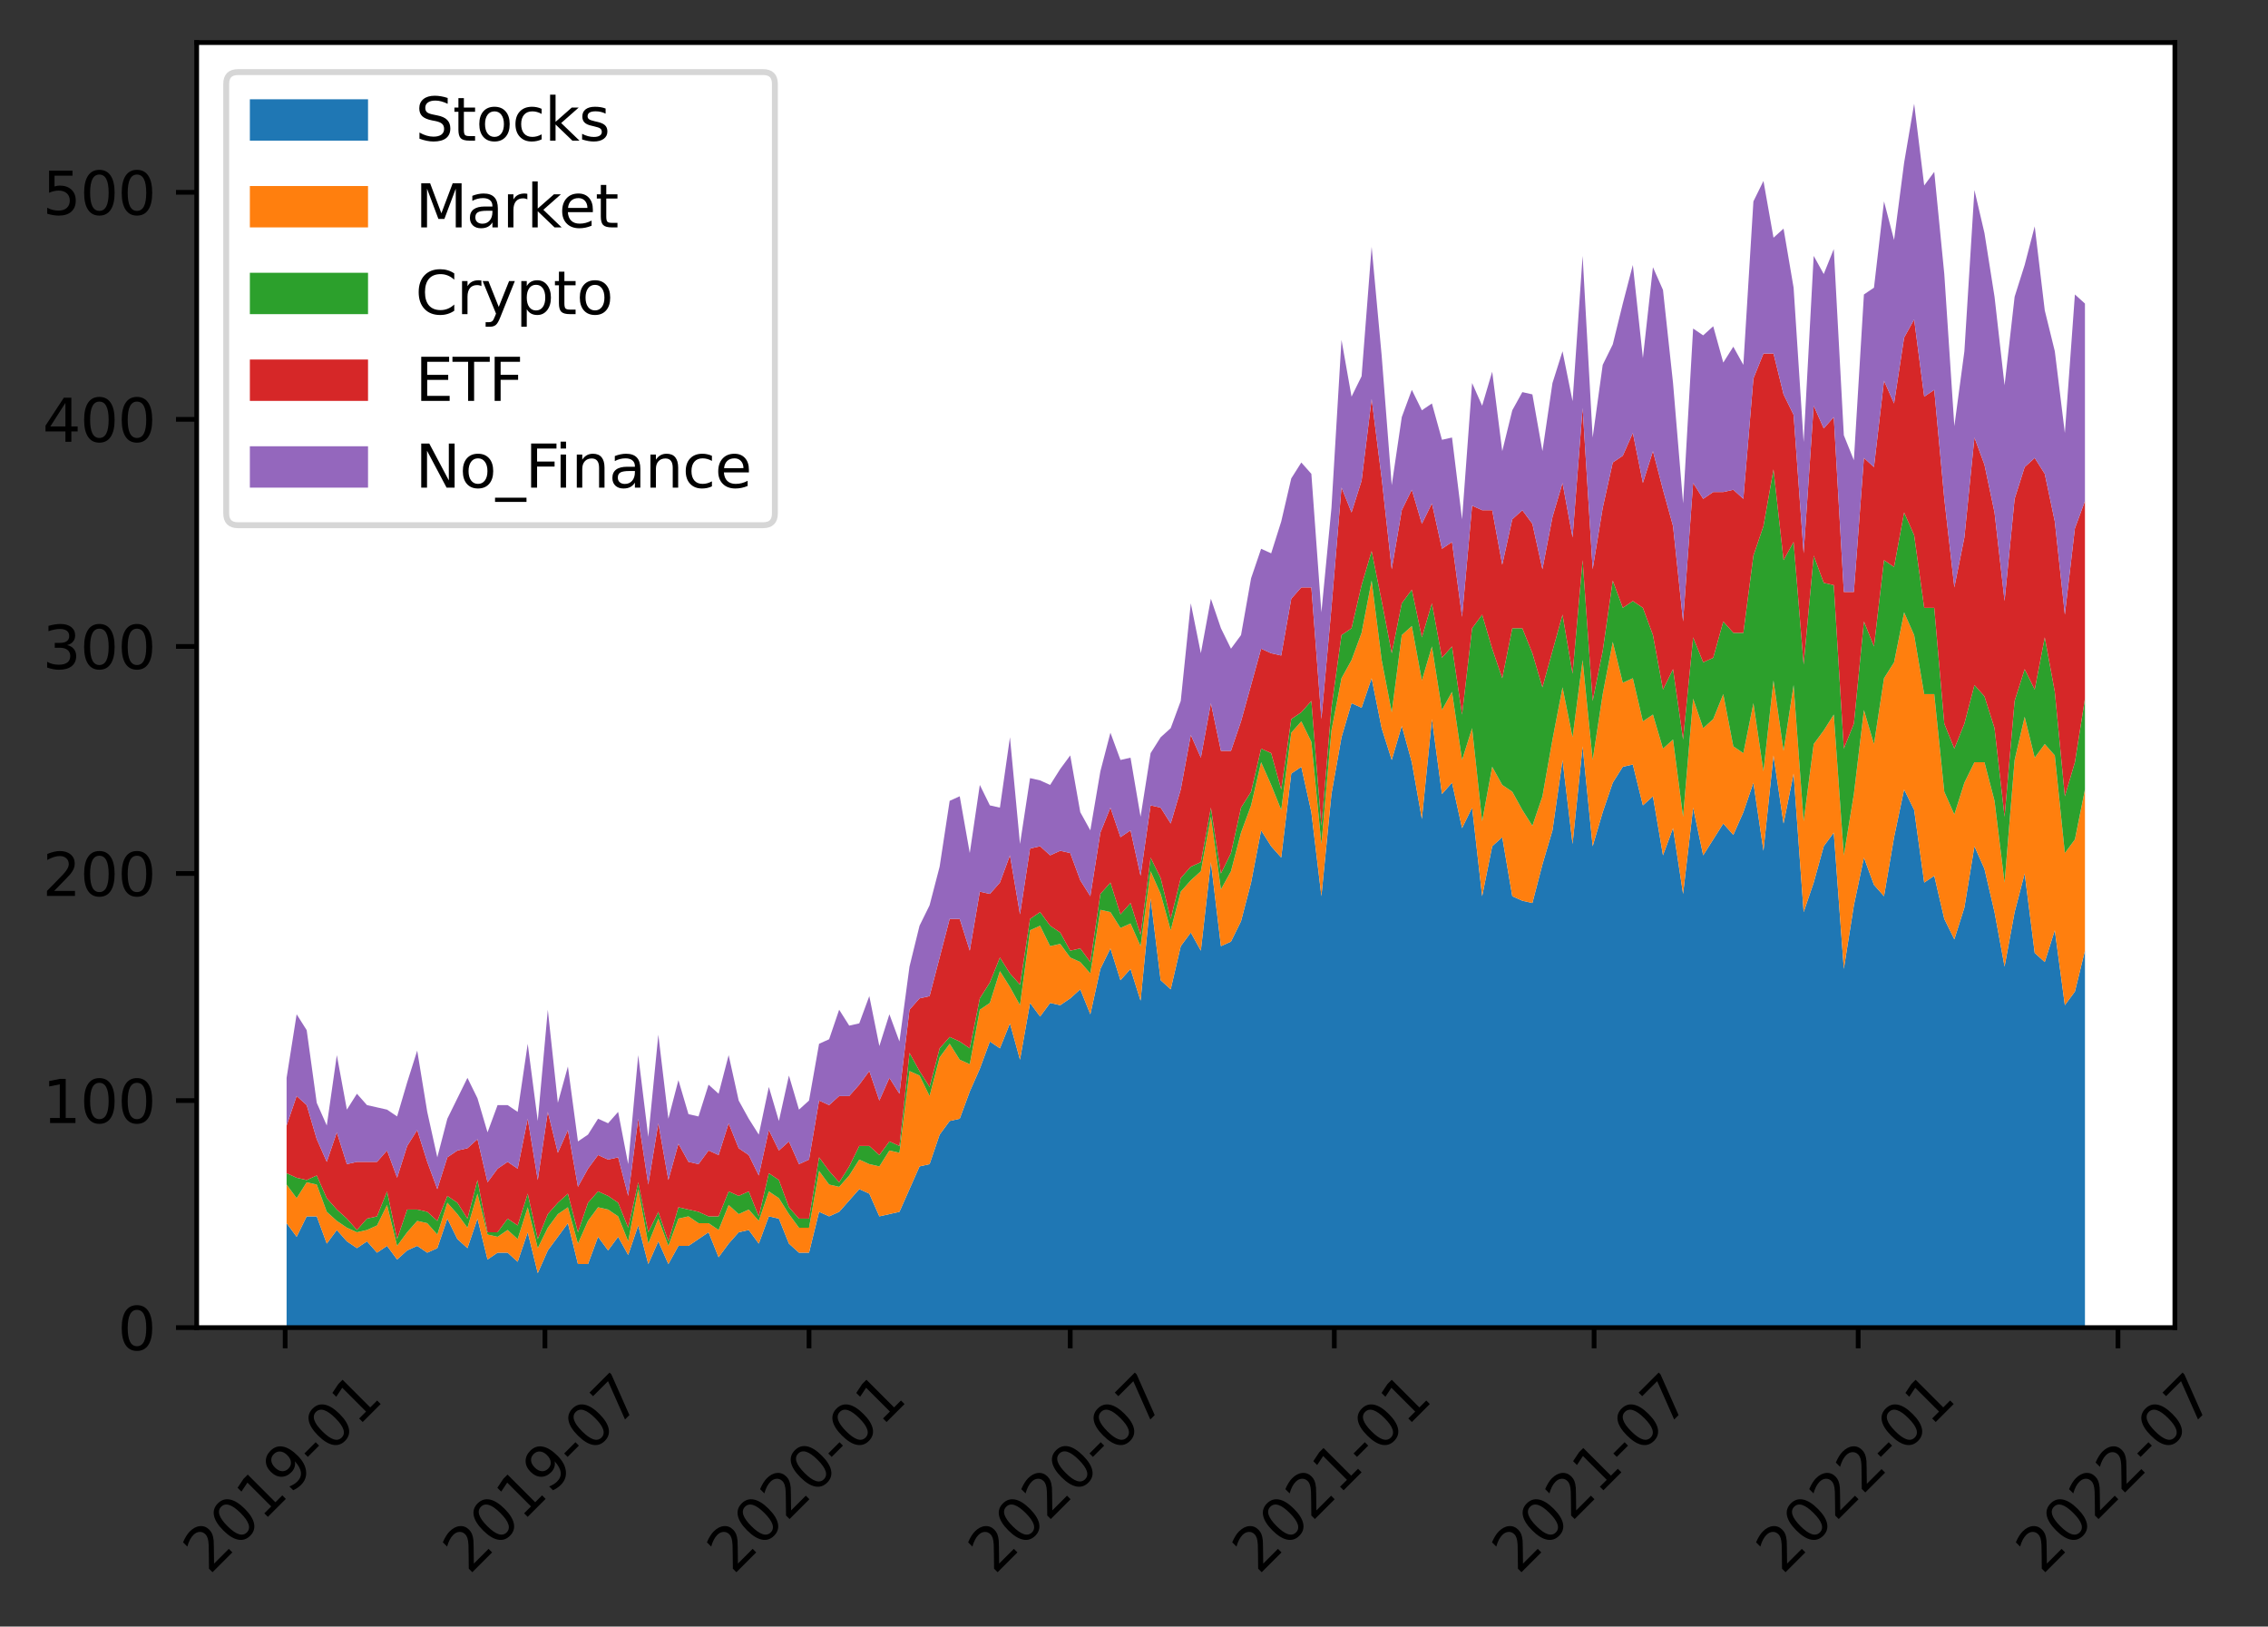 <?xml version="1.0" encoding="utf-8" standalone="no"?>
<!DOCTYPE svg PUBLIC "-//W3C//DTD SVG 1.1//EN"
  "http://www.w3.org/Graphics/SVG/1.1/DTD/svg11.dtd">
<svg height="275.228pt" version="1.1" viewBox="0 0 383.85 275.228" width="383.85pt" xmlns="http://www.w3.org/2000/svg" xmlns:xlink="http://www.w3.org/1999/xlink">
 <rect x="0" y="0" width="383.85" height="275.228" fill="#333333" stroke="none"/>
 <defs>
  <style type="text/css">*{stroke-linecap:butt;stroke-linejoin:round;}</style>
 </defs>
 <g id="figure_1">
  <g id="patch_1">
   <path d="M 0 275.228 
L 383.85 275.228 
L 383.85 0 
L 0 0 
z
" style="fill:none;"/>
  </g>
  <g id="axes_1">
   <g id="patch_2">
    <path d="M 33.288 224.64 
L 368.087 224.64 
L 368.087 7.2 
L 33.288 7.2 
z
" style="fill:#ffffff;"/>
   </g>
   <g id="PolyCollection_1">
    <path clip-path="url(#pe6cad61db5)" d="M 48.506 206.967 
L 48.506 224.64 
L 50.206 224.64 
L 51.906 224.64 
L 53.607 224.64 
L 55.307 224.64 
L 57.007 224.64 
L 58.708 224.64 
L 60.408 224.64 
L 62.109 224.64 
L 63.809 224.64 
L 65.509 224.64 
L 67.21 224.64 
L 68.91 224.64 
L 70.61 224.64 
L 72.311 224.64 
L 74.011 224.64 
L 75.711 224.64 
L 77.412 224.64 
L 79.112 224.64 
L 80.812 224.64 
L 82.513 224.64 
L 84.213 224.64 
L 85.914 224.64 
L 87.614 224.64 
L 89.314 224.64 
L 91.015 224.64 
L 92.715 224.64 
L 94.415 224.64 
L 96.116 224.64 
L 97.816 224.64 
L 99.516 224.64 
L 101.217 224.64 
L 102.917 224.64 
L 104.617 224.64 
L 106.318 224.64 
L 108.018 224.64 
L 109.718 224.64 
L 111.419 224.64 
L 113.119 224.64 
L 114.82 224.64 
L 116.52 224.64 
L 118.22 224.64 
L 119.921 224.64 
L 121.621 224.64 
L 123.321 224.64 
L 125.022 224.64 
L 126.722 224.64 
L 128.422 224.64 
L 130.123 224.64 
L 131.823 224.64 
L 133.523 224.64 
L 135.224 224.64 
L 136.924 224.64 
L 138.625 224.64 
L 140.325 224.64 
L 142.025 224.64 
L 143.726 224.64 
L 145.426 224.64 
L 147.126 224.64 
L 148.827 224.64 
L 150.527 224.64 
L 152.227 224.64 
L 153.928 224.64 
L 155.628 224.64 
L 157.328 224.64 
L 159.029 224.64 
L 160.729 224.64 
L 162.43 224.64 
L 164.13 224.64 
L 165.83 224.64 
L 167.531 224.64 
L 169.231 224.64 
L 170.931 224.64 
L 172.632 224.64 
L 174.332 224.64 
L 176.032 224.64 
L 177.733 224.64 
L 179.433 224.64 
L 181.133 224.64 
L 182.834 224.64 
L 184.534 224.64 
L 186.234 224.64 
L 187.935 224.64 
L 189.635 224.64 
L 191.336 224.64 
L 193.036 224.64 
L 194.736 224.64 
L 196.437 224.64 
L 198.137 224.64 
L 199.837 224.64 
L 201.538 224.64 
L 203.238 224.64 
L 204.938 224.64 
L 206.639 224.64 
L 208.339 224.64 
L 210.039 224.64 
L 211.74 224.64 
L 213.44 224.64 
L 215.141 224.64 
L 216.841 224.64 
L 218.541 224.64 
L 220.242 224.64 
L 221.942 224.64 
L 223.642 224.64 
L 225.343 224.64 
L 227.043 224.64 
L 228.743 224.64 
L 230.444 224.64 
L 232.144 224.64 
L 233.844 224.64 
L 235.545 224.64 
L 237.245 224.64 
L 238.945 224.64 
L 240.646 224.64 
L 242.346 224.64 
L 244.047 224.64 
L 245.747 224.64 
L 247.447 224.64 
L 249.148 224.64 
L 250.848 224.64 
L 252.548 224.64 
L 254.249 224.64 
L 255.949 224.64 
L 257.649 224.64 
L 259.35 224.64 
L 261.05 224.64 
L 262.75 224.64 
L 264.451 224.64 
L 266.151 224.64 
L 267.852 224.64 
L 269.552 224.64 
L 271.252 224.64 
L 272.953 224.64 
L 274.653 224.64 
L 276.353 224.64 
L 278.054 224.64 
L 279.754 224.64 
L 281.454 224.64 
L 283.155 224.64 
L 284.855 224.64 
L 286.555 224.64 
L 288.256 224.64 
L 289.956 224.64 
L 291.657 224.64 
L 293.357 224.64 
L 295.057 224.64 
L 296.758 224.64 
L 298.458 224.64 
L 300.158 224.64 
L 301.859 224.64 
L 303.559 224.64 
L 305.259 224.64 
L 306.96 224.64 
L 308.66 224.64 
L 310.36 224.64 
L 312.061 224.64 
L 313.761 224.64 
L 315.461 224.64 
L 317.162 224.64 
L 318.862 224.64 
L 320.563 224.64 
L 322.263 224.64 
L 323.963 224.64 
L 325.664 224.64 
L 327.364 224.64 
L 329.064 224.64 
L 330.765 224.64 
L 332.465 224.64 
L 334.165 224.64 
L 335.866 224.64 
L 337.566 224.64 
L 339.266 224.64 
L 340.967 224.64 
L 342.667 224.64 
L 344.368 224.64 
L 346.068 224.64 
L 347.768 224.64 
L 349.469 224.64 
L 351.169 224.64 
L 352.869 224.64 
L 352.869 160.862 
L 352.869 160.862 
L 351.169 167.778 
L 349.469 170.083 
L 347.768 157.404 
L 346.068 162.783 
L 344.368 161.246 
L 342.667 147.799 
L 340.967 154.331 
L 339.266 163.552 
L 337.566 154.331 
L 335.866 147.031 
L 334.165 143.189 
L 332.465 153.562 
L 330.765 158.941 
L 329.064 155.483 
L 327.364 148.183 
L 325.664 149.336 
L 323.963 137.042 
L 322.263 133.584 
L 320.563 141.652 
L 318.862 151.641 
L 317.162 149.72 
L 315.461 145.11 
L 313.761 153.178 
L 312.061 163.936 
L 310.36 140.884 
L 308.66 143.189 
L 306.96 149.336 
L 305.259 154.331 
L 303.559 130.894 
L 301.859 139.347 
L 300.158 127.821 
L 298.458 143.957 
L 296.758 132.431 
L 295.057 137.426 
L 293.357 141.268 
L 291.657 139.347 
L 289.956 142.036 
L 288.256 144.726 
L 286.555 136.657 
L 284.855 151.257 
L 283.155 140.115 
L 281.454 144.726 
L 279.754 134.736 
L 278.054 136.273 
L 276.353 129.358 
L 274.653 129.742 
L 272.953 132.431 
L 271.252 137.426 
L 269.552 143.189 
L 267.852 126.284 
L 266.151 142.805 
L 264.451 128.589 
L 262.75 140.499 
L 261.05 146.262 
L 259.35 152.794 
L 257.649 152.41 
L 255.949 151.641 
L 254.249 141.652 
L 252.548 143.189 
L 250.848 151.641 
L 249.148 136.657 
L 247.447 140.115 
L 245.747 132.431 
L 244.047 134.352 
L 242.346 121.673 
L 240.646 138.578 
L 238.945 128.973 
L 237.245 122.826 
L 235.545 128.589 
L 233.844 123.21 
L 232.144 114.758 
L 230.444 119.752 
L 228.743 118.984 
L 227.043 124.747 
L 225.343 134.352 
L 223.642 151.641 
L 221.942 137.426 
L 220.242 129.742 
L 218.541 130.894 
L 216.841 145.11 
L 215.141 143.189 
L 213.44 140.499 
L 211.74 149.336 
L 210.039 155.868 
L 208.339 159.325 
L 206.639 160.094 
L 204.938 145.878 
L 203.238 160.862 
L 201.538 157.789 
L 199.837 160.094 
L 198.137 167.394 
L 196.437 165.857 
L 194.736 152.026 
L 193.036 169.315 
L 191.336 163.936 
L 189.635 165.857 
L 187.935 160.478 
L 186.234 163.936 
L 184.534 171.62 
L 182.834 167.394 
L 181.133 168.93 
L 179.433 170.083 
L 177.733 169.699 
L 176.032 172.004 
L 174.332 169.699 
L 172.632 179.304 
L 170.931 173.157 
L 169.231 177.383 
L 167.531 176.23 
L 165.83 180.841 
L 164.13 184.683 
L 162.43 189.293 
L 160.729 189.677 
L 159.029 191.983 
L 157.328 196.977 
L 155.628 197.362 
L 153.928 201.204 
L 152.227 205.046 
L 150.527 205.43 
L 148.827 205.814 
L 147.126 201.972 
L 145.426 201.204 
L 143.726 203.125 
L 142.025 205.046 
L 140.325 205.814 
L 138.625 205.046 
L 136.924 211.961 
L 135.224 211.961 
L 133.523 210.424 
L 131.823 206.198 
L 130.123 205.814 
L 128.422 210.424 
L 126.722 208.119 
L 125.022 208.503 
L 123.321 210.424 
L 121.621 212.73 
L 119.921 208.503 
L 118.22 209.656 
L 116.52 210.809 
L 114.82 210.809 
L 113.119 213.882 
L 111.419 210.04 
L 109.718 213.882 
L 108.018 207.351 
L 106.318 212.345 
L 104.617 209.272 
L 102.917 211.577 
L 101.217 209.272 
L 99.516 213.882 
L 97.816 213.882 
L 96.116 206.967 
L 94.415 209.272 
L 92.715 211.577 
L 91.015 215.419 
L 89.314 208.503 
L 87.614 213.498 
L 85.914 211.961 
L 84.213 211.961 
L 82.513 213.114 
L 80.812 206.198 
L 79.112 211.193 
L 77.412 209.656 
L 75.711 206.198 
L 74.011 211.193 
L 72.311 211.961 
L 70.61 210.809 
L 68.91 211.577 
L 67.21 213.114 
L 65.509 210.809 
L 63.809 211.961 
L 62.109 210.04 
L 60.408 211.193 
L 58.708 210.04 
L 57.007 208.119 
L 55.307 210.424 
L 53.607 205.814 
L 51.906 205.814 
L 50.206 209.272 
L 48.506 206.967 
z
" style="fill:#1f77b4;"/>
   </g>
   <g id="PolyCollection_2">
    <path clip-path="url(#pe6cad61db5)" d="M 48.506 200.435 
L 48.506 206.967 
L 50.206 209.272 
L 51.906 205.814 
L 53.607 205.814 
L 55.307 210.424 
L 57.007 208.119 
L 58.708 210.04 
L 60.408 211.193 
L 62.109 210.04 
L 63.809 211.961 
L 65.509 210.809 
L 67.21 213.114 
L 68.91 211.577 
L 70.61 210.809 
L 72.311 211.961 
L 74.011 211.193 
L 75.711 206.198 
L 77.412 209.656 
L 79.112 211.193 
L 80.812 206.198 
L 82.513 213.114 
L 84.213 211.961 
L 85.914 211.961 
L 87.614 213.498 
L 89.314 208.503 
L 91.015 215.419 
L 92.715 211.577 
L 94.415 209.272 
L 96.116 206.967 
L 97.816 213.882 
L 99.516 213.882 
L 101.217 209.272 
L 102.917 211.577 
L 104.617 209.272 
L 106.318 212.345 
L 108.018 207.351 
L 109.718 213.882 
L 111.419 210.04 
L 113.119 213.882 
L 114.82 210.809 
L 116.52 210.809 
L 118.22 209.656 
L 119.921 208.503 
L 121.621 212.73 
L 123.321 210.424 
L 125.022 208.503 
L 126.722 208.119 
L 128.422 210.424 
L 130.123 205.814 
L 131.823 206.198 
L 133.523 210.424 
L 135.224 211.961 
L 136.924 211.961 
L 138.625 205.046 
L 140.325 205.814 
L 142.025 205.046 
L 143.726 203.125 
L 145.426 201.204 
L 147.126 201.972 
L 148.827 205.814 
L 150.527 205.43 
L 152.227 205.046 
L 153.928 201.204 
L 155.628 197.362 
L 157.328 196.977 
L 159.029 191.983 
L 160.729 189.677 
L 162.43 189.293 
L 164.13 184.683 
L 165.83 180.841 
L 167.531 176.23 
L 169.231 177.383 
L 170.931 173.157 
L 172.632 179.304 
L 174.332 169.699 
L 176.032 172.004 
L 177.733 169.699 
L 179.433 170.083 
L 181.133 168.93 
L 182.834 167.394 
L 184.534 171.62 
L 186.234 163.936 
L 187.935 160.478 
L 189.635 165.857 
L 191.336 163.936 
L 193.036 169.315 
L 194.736 152.026 
L 196.437 165.857 
L 198.137 167.394 
L 199.837 160.094 
L 201.538 157.789 
L 203.238 160.862 
L 204.938 145.878 
L 206.639 160.094 
L 208.339 159.325 
L 210.039 155.868 
L 211.74 149.336 
L 213.44 140.499 
L 215.141 143.189 
L 216.841 145.11 
L 218.541 130.894 
L 220.242 129.742 
L 221.942 137.426 
L 223.642 151.641 
L 225.343 134.352 
L 227.043 124.747 
L 228.743 118.984 
L 230.444 119.752 
L 232.144 114.758 
L 233.844 123.21 
L 235.545 128.589 
L 237.245 122.826 
L 238.945 128.973 
L 240.646 138.578 
L 242.346 121.673 
L 244.047 134.352 
L 245.747 132.431 
L 247.447 140.115 
L 249.148 136.657 
L 250.848 151.641 
L 252.548 143.189 
L 254.249 141.652 
L 255.949 151.641 
L 257.649 152.41 
L 259.35 152.794 
L 261.05 146.262 
L 262.75 140.499 
L 264.451 128.589 
L 266.151 142.805 
L 267.852 126.284 
L 269.552 143.189 
L 271.252 137.426 
L 272.953 132.431 
L 274.653 129.742 
L 276.353 129.358 
L 278.054 136.273 
L 279.754 134.736 
L 281.454 144.726 
L 283.155 140.115 
L 284.855 151.257 
L 286.555 136.657 
L 288.256 144.726 
L 289.956 142.036 
L 291.657 139.347 
L 293.357 141.268 
L 295.057 137.426 
L 296.758 132.431 
L 298.458 143.957 
L 300.158 127.821 
L 301.859 139.347 
L 303.559 130.894 
L 305.259 154.331 
L 306.96 149.336 
L 308.66 143.189 
L 310.36 140.884 
L 312.061 163.936 
L 313.761 153.178 
L 315.461 145.11 
L 317.162 149.72 
L 318.862 151.641 
L 320.563 141.652 
L 322.263 133.584 
L 323.963 137.042 
L 325.664 149.336 
L 327.364 148.183 
L 329.064 155.483 
L 330.765 158.941 
L 332.465 153.562 
L 334.165 143.189 
L 335.866 147.031 
L 337.566 154.331 
L 339.266 163.552 
L 340.967 154.331 
L 342.667 147.799 
L 344.368 161.246 
L 346.068 162.783 
L 347.768 157.404 
L 349.469 170.083 
L 351.169 167.778 
L 352.869 160.862 
L 352.869 133.584 
L 352.869 133.584 
L 351.169 142.036 
L 349.469 144.341 
L 347.768 127.821 
L 346.068 125.9 
L 344.368 128.205 
L 342.667 121.289 
L 340.967 128.589 
L 339.266 149.336 
L 337.566 135.505 
L 335.866 128.973 
L 334.165 128.973 
L 332.465 132.431 
L 330.765 137.81 
L 329.064 133.968 
L 327.364 117.447 
L 325.664 117.447 
L 323.963 107.458 
L 322.263 103.616 
L 320.563 112.068 
L 318.862 114.758 
L 317.162 125.9 
L 315.461 120.137 
L 313.761 134.352 
L 312.061 144.726 
L 310.36 120.905 
L 308.66 123.594 
L 306.96 125.9 
L 305.259 138.963 
L 303.559 115.91 
L 301.859 127.052 
L 300.158 115.142 
L 298.458 130.51 
L 296.758 118.984 
L 295.057 127.437 
L 293.357 126.284 
L 291.657 117.447 
L 289.956 121.673 
L 288.256 123.21 
L 286.555 118.216 
L 284.855 138.194 
L 283.155 125.131 
L 281.454 126.668 
L 279.754 120.905 
L 278.054 122.058 
L 276.353 114.758 
L 274.653 115.526 
L 272.953 108.611 
L 271.252 117.447 
L 269.552 128.589 
L 267.852 111.684 
L 266.151 124.747 
L 264.451 116.295 
L 262.75 125.131 
L 261.05 134.736 
L 259.35 139.731 
L 257.649 137.042 
L 255.949 133.968 
L 254.249 132.815 
L 252.548 129.742 
L 250.848 138.963 
L 249.148 123.21 
L 247.447 128.589 
L 245.747 117.063 
L 244.047 120.137 
L 242.346 109.379 
L 240.646 115.142 
L 238.945 105.921 
L 237.245 107.458 
L 235.545 120.521 
L 233.844 111.684 
L 232.144 98.237 
L 230.444 107.074 
L 228.743 111.684 
L 227.043 114.758 
L 225.343 123.594 
L 223.642 142.805 
L 221.942 125.515 
L 220.242 122.058 
L 218.541 123.979 
L 216.841 137.042 
L 215.141 132.815 
L 213.44 128.973 
L 211.74 136.273 
L 210.039 140.884 
L 208.339 147.415 
L 206.639 150.489 
L 204.938 138.194 
L 203.238 147.415 
L 201.538 148.952 
L 199.837 150.873 
L 198.137 157.404 
L 196.437 151.257 
L 194.736 147.415 
L 193.036 160.094 
L 191.336 156.252 
L 189.635 157.02 
L 187.935 154.331 
L 186.234 153.947 
L 184.534 164.704 
L 182.834 162.783 
L 181.133 162.015 
L 179.433 159.71 
L 177.733 160.094 
L 176.032 156.636 
L 174.332 157.404 
L 172.632 170.083 
L 170.931 167.009 
L 169.231 164.32 
L 167.531 169.699 
L 165.83 170.852 
L 164.13 180.072 
L 162.43 179.304 
L 160.729 176.615 
L 159.029 178.92 
L 157.328 185.451 
L 155.628 181.993 
L 153.928 181.225 
L 152.227 195.056 
L 150.527 194.672 
L 148.827 197.362 
L 147.126 196.977 
L 145.426 196.209 
L 143.726 198.898 
L 142.025 200.819 
L 140.325 200.435 
L 138.625 198.13 
L 136.924 207.735 
L 135.224 207.735 
L 133.523 205.43 
L 131.823 202.74 
L 130.123 201.588 
L 128.422 206.582 
L 126.722 204.661 
L 125.022 205.43 
L 123.321 203.893 
L 121.621 208.119 
L 119.921 206.967 
L 118.22 206.967 
L 116.52 205.814 
L 114.82 206.198 
L 113.119 210.809 
L 111.419 206.198 
L 109.718 210.424 
L 108.018 201.204 
L 106.318 210.04 
L 104.617 205.814 
L 102.917 204.661 
L 101.217 204.277 
L 99.516 206.582 
L 97.816 210.424 
L 96.116 204.277 
L 94.415 205.43 
L 92.715 207.735 
L 91.015 211.193 
L 89.314 204.277 
L 87.614 209.656 
L 85.914 208.119 
L 84.213 209.272 
L 82.513 208.888 
L 80.812 201.972 
L 79.112 207.735 
L 77.412 205.43 
L 75.711 203.509 
L 74.011 208.888 
L 72.311 206.967 
L 70.61 206.582 
L 68.91 208.503 
L 67.21 210.809 
L 65.509 203.893 
L 63.809 207.351 
L 62.109 208.119 
L 60.408 208.503 
L 58.708 207.735 
L 57.007 206.582 
L 55.307 205.046 
L 53.607 200.435 
L 51.906 200.051 
L 50.206 202.74 
L 48.506 200.435 
z
" style="fill:#ff7f0e;"/>
   </g>
   <g id="PolyCollection_3">
    <path clip-path="url(#pe6cad61db5)" d="M 48.506 198.514 
L 48.506 200.435 
L 50.206 202.74 
L 51.906 200.051 
L 53.607 200.435 
L 55.307 205.046 
L 57.007 206.582 
L 58.708 207.735 
L 60.408 208.503 
L 62.109 208.119 
L 63.809 207.351 
L 65.509 203.893 
L 67.21 210.809 
L 68.91 208.503 
L 70.61 206.582 
L 72.311 206.967 
L 74.011 208.888 
L 75.711 203.509 
L 77.412 205.43 
L 79.112 207.735 
L 80.812 201.972 
L 82.513 208.888 
L 84.213 209.272 
L 85.914 208.119 
L 87.614 209.656 
L 89.314 204.277 
L 91.015 211.193 
L 92.715 207.735 
L 94.415 205.43 
L 96.116 204.277 
L 97.816 210.424 
L 99.516 206.582 
L 101.217 204.277 
L 102.917 204.661 
L 104.617 205.814 
L 106.318 210.04 
L 108.018 201.204 
L 109.718 210.424 
L 111.419 206.198 
L 113.119 210.809 
L 114.82 206.198 
L 116.52 205.814 
L 118.22 206.967 
L 119.921 206.967 
L 121.621 208.119 
L 123.321 203.893 
L 125.022 205.43 
L 126.722 204.661 
L 128.422 206.582 
L 130.123 201.588 
L 131.823 202.74 
L 133.523 205.43 
L 135.224 207.735 
L 136.924 207.735 
L 138.625 198.13 
L 140.325 200.435 
L 142.025 200.819 
L 143.726 198.898 
L 145.426 196.209 
L 147.126 196.977 
L 148.827 197.362 
L 150.527 194.672 
L 152.227 195.056 
L 153.928 181.225 
L 155.628 181.993 
L 157.328 185.451 
L 159.029 178.92 
L 160.729 176.615 
L 162.43 179.304 
L 164.13 180.072 
L 165.83 170.852 
L 167.531 169.699 
L 169.231 164.32 
L 170.931 167.009 
L 172.632 170.083 
L 174.332 157.404 
L 176.032 156.636 
L 177.733 160.094 
L 179.433 159.71 
L 181.133 162.015 
L 182.834 162.783 
L 184.534 164.704 
L 186.234 153.947 
L 187.935 154.331 
L 189.635 157.02 
L 191.336 156.252 
L 193.036 160.094 
L 194.736 147.415 
L 196.437 151.257 
L 198.137 157.404 
L 199.837 150.873 
L 201.538 148.952 
L 203.238 147.415 
L 204.938 138.194 
L 206.639 150.489 
L 208.339 147.415 
L 210.039 140.884 
L 211.74 136.273 
L 213.44 128.973 
L 215.141 132.815 
L 216.841 137.042 
L 218.541 123.979 
L 220.242 122.058 
L 221.942 125.515 
L 223.642 142.805 
L 225.343 123.594 
L 227.043 114.758 
L 228.743 111.684 
L 230.444 107.074 
L 232.144 98.237 
L 233.844 111.684 
L 235.545 120.521 
L 237.245 107.458 
L 238.945 105.921 
L 240.646 115.142 
L 242.346 109.379 
L 244.047 120.137 
L 245.747 117.063 
L 247.447 128.589 
L 249.148 123.21 
L 250.848 138.963 
L 252.548 129.742 
L 254.249 132.815 
L 255.949 133.968 
L 257.649 137.042 
L 259.35 139.731 
L 261.05 134.736 
L 262.75 125.131 
L 264.451 116.295 
L 266.151 124.747 
L 267.852 111.684 
L 269.552 128.589 
L 271.252 117.447 
L 272.953 108.611 
L 274.653 115.526 
L 276.353 114.758 
L 278.054 122.058 
L 279.754 120.905 
L 281.454 126.668 
L 283.155 125.131 
L 284.855 138.194 
L 286.555 118.216 
L 288.256 123.21 
L 289.956 121.673 
L 291.657 117.447 
L 293.357 126.284 
L 295.057 127.437 
L 296.758 118.984 
L 298.458 130.51 
L 300.158 115.142 
L 301.859 127.052 
L 303.559 115.91 
L 305.259 138.963 
L 306.96 125.9 
L 308.66 123.594 
L 310.36 120.905 
L 312.061 144.726 
L 313.761 134.352 
L 315.461 120.137 
L 317.162 125.9 
L 318.862 114.758 
L 320.563 112.068 
L 322.263 103.616 
L 323.963 107.458 
L 325.664 117.447 
L 327.364 117.447 
L 329.064 133.968 
L 330.765 137.81 
L 332.465 132.431 
L 334.165 128.973 
L 335.866 128.973 
L 337.566 135.505 
L 339.266 149.336 
L 340.967 128.589 
L 342.667 121.289 
L 344.368 128.205 
L 346.068 125.9 
L 347.768 127.821 
L 349.469 144.341 
L 351.169 142.036 
L 352.869 133.584 
L 352.869 118.216 
L 352.869 118.216 
L 351.169 128.973 
L 349.469 134.736 
L 347.768 117.063 
L 346.068 107.842 
L 344.368 116.679 
L 342.667 113.221 
L 340.967 118.6 
L 339.266 138.194 
L 337.566 123.21 
L 335.866 117.831 
L 334.165 115.91 
L 332.465 122.442 
L 330.765 126.668 
L 329.064 122.442 
L 327.364 102.847 
L 325.664 102.847 
L 323.963 90.553 
L 322.263 86.711 
L 320.563 95.932 
L 318.862 94.779 
L 317.162 109.379 
L 315.461 105.153 
L 313.761 122.442 
L 312.061 126.668 
L 310.36 99.005 
L 308.66 98.621 
L 306.96 94.011 
L 305.259 112.453 
L 303.559 91.706 
L 301.859 94.779 
L 300.158 79.411 
L 298.458 89.016 
L 296.758 94.011 
L 295.057 107.074 
L 293.357 107.074 
L 291.657 105.153 
L 289.956 111.3 
L 288.256 112.068 
L 286.555 107.842 
L 284.855 125.131 
L 283.155 113.221 
L 281.454 116.679 
L 279.754 107.458 
L 278.054 102.847 
L 276.353 101.695 
L 274.653 102.847 
L 272.953 98.237 
L 271.252 110.147 
L 269.552 118.6 
L 267.852 94.779 
L 266.151 113.989 
L 264.451 104 
L 262.75 110.147 
L 261.05 116.295 
L 259.35 110.532 
L 257.649 106.305 
L 255.949 106.305 
L 254.249 114.758 
L 252.548 109.763 
L 250.848 104 
L 249.148 106.305 
L 247.447 120.905 
L 245.747 109.379 
L 244.047 111.3 
L 242.346 102.079 
L 240.646 107.842 
L 238.945 99.774 
L 237.245 102.079 
L 235.545 110.532 
L 233.844 101.695 
L 232.144 93.242 
L 230.444 99.005 
L 228.743 106.305 
L 227.043 107.458 
L 225.343 119.752 
L 223.642 139.731 
L 221.942 118.6 
L 220.242 120.521 
L 218.541 121.673 
L 216.841 133.584 
L 215.141 127.437 
L 213.44 126.668 
L 211.74 133.968 
L 210.039 136.657 
L 208.339 144.341 
L 206.639 147.799 
L 204.938 136.657 
L 203.238 145.878 
L 201.538 146.647 
L 199.837 148.568 
L 198.137 155.483 
L 196.437 148.568 
L 194.736 145.11 
L 193.036 158.173 
L 191.336 152.794 
L 189.635 154.715 
L 187.935 149.336 
L 186.234 151.257 
L 184.534 162.783 
L 182.834 160.478 
L 181.133 160.862 
L 179.433 157.789 
L 177.733 156.636 
L 176.032 154.331 
L 174.332 155.483 
L 172.632 166.625 
L 170.931 164.704 
L 169.231 162.015 
L 167.531 166.241 
L 165.83 168.93 
L 164.13 177.383 
L 162.43 176.23 
L 160.729 175.462 
L 159.029 177.383 
L 157.328 183.914 
L 155.628 181.225 
L 153.928 178.151 
L 152.227 193.904 
L 150.527 193.135 
L 148.827 195.441 
L 147.126 193.904 
L 145.426 193.904 
L 143.726 197.362 
L 142.025 200.051 
L 140.325 198.13 
L 138.625 195.825 
L 136.924 206.198 
L 135.224 206.198 
L 133.523 204.277 
L 131.823 199.667 
L 130.123 198.514 
L 128.422 205.814 
L 126.722 201.588 
L 125.022 202.356 
L 123.321 201.588 
L 121.621 205.814 
L 119.921 205.814 
L 118.22 205.046 
L 116.52 204.661 
L 114.82 204.277 
L 113.119 210.04 
L 111.419 205.046 
L 109.718 208.503 
L 108.018 200.051 
L 106.318 207.735 
L 104.617 203.509 
L 102.917 202.356 
L 101.217 201.588 
L 99.516 203.509 
L 97.816 208.503 
L 96.116 201.972 
L 94.415 203.509 
L 92.715 205.43 
L 91.015 209.656 
L 89.314 201.972 
L 87.614 207.351 
L 85.914 206.198 
L 84.213 208.503 
L 82.513 208.503 
L 80.812 199.667 
L 79.112 206.198 
L 77.412 203.509 
L 75.711 202.356 
L 74.011 206.582 
L 72.311 205.046 
L 70.61 204.661 
L 68.91 204.661 
L 67.21 209.656 
L 65.509 201.588 
L 63.809 205.814 
L 62.109 206.198 
L 60.408 208.119 
L 58.708 206.198 
L 57.007 204.661 
L 55.307 202.74 
L 53.607 198.898 
L 51.906 199.667 
L 50.206 199.283 
L 48.506 198.514 
z
" style="fill:#2ca02c;"/>
   </g>
   <g id="PolyCollection_4">
    <path clip-path="url(#pe6cad61db5)" d="M 48.506 190.446 
L 48.506 198.514 
L 50.206 199.283 
L 51.906 199.667 
L 53.607 198.898 
L 55.307 202.74 
L 57.007 204.661 
L 58.708 206.198 
L 60.408 208.119 
L 62.109 206.198 
L 63.809 205.814 
L 65.509 201.588 
L 67.21 209.656 
L 68.91 204.661 
L 70.61 204.661 
L 72.311 205.046 
L 74.011 206.582 
L 75.711 202.356 
L 77.412 203.509 
L 79.112 206.198 
L 80.812 199.667 
L 82.513 208.503 
L 84.213 208.503 
L 85.914 206.198 
L 87.614 207.351 
L 89.314 201.972 
L 91.015 209.656 
L 92.715 205.43 
L 94.415 203.509 
L 96.116 201.972 
L 97.816 208.503 
L 99.516 203.509 
L 101.217 201.588 
L 102.917 202.356 
L 104.617 203.509 
L 106.318 207.735 
L 108.018 200.051 
L 109.718 208.503 
L 111.419 205.046 
L 113.119 210.04 
L 114.82 204.277 
L 116.52 204.661 
L 118.22 205.046 
L 119.921 205.814 
L 121.621 205.814 
L 123.321 201.588 
L 125.022 202.356 
L 126.722 201.588 
L 128.422 205.814 
L 130.123 198.514 
L 131.823 199.667 
L 133.523 204.277 
L 135.224 206.198 
L 136.924 206.198 
L 138.625 195.825 
L 140.325 198.13 
L 142.025 200.051 
L 143.726 197.362 
L 145.426 193.904 
L 147.126 193.904 
L 148.827 195.441 
L 150.527 193.135 
L 152.227 193.904 
L 153.928 178.151 
L 155.628 181.225 
L 157.328 183.914 
L 159.029 177.383 
L 160.729 175.462 
L 162.43 176.23 
L 164.13 177.383 
L 165.83 168.93 
L 167.531 166.241 
L 169.231 162.015 
L 170.931 164.704 
L 172.632 166.625 
L 174.332 155.483 
L 176.032 154.331 
L 177.733 156.636 
L 179.433 157.789 
L 181.133 160.862 
L 182.834 160.478 
L 184.534 162.783 
L 186.234 151.257 
L 187.935 149.336 
L 189.635 154.715 
L 191.336 152.794 
L 193.036 158.173 
L 194.736 145.11 
L 196.437 148.568 
L 198.137 155.483 
L 199.837 148.568 
L 201.538 146.647 
L 203.238 145.878 
L 204.938 136.657 
L 206.639 147.799 
L 208.339 144.341 
L 210.039 136.657 
L 211.74 133.968 
L 213.44 126.668 
L 215.141 127.437 
L 216.841 133.584 
L 218.541 121.673 
L 220.242 120.521 
L 221.942 118.6 
L 223.642 139.731 
L 225.343 119.752 
L 227.043 107.458 
L 228.743 106.305 
L 230.444 99.005 
L 232.144 93.242 
L 233.844 101.695 
L 235.545 110.532 
L 237.245 102.079 
L 238.945 99.774 
L 240.646 107.842 
L 242.346 102.079 
L 244.047 111.3 
L 245.747 109.379 
L 247.447 120.905 
L 249.148 106.305 
L 250.848 104 
L 252.548 109.763 
L 254.249 114.758 
L 255.949 106.305 
L 257.649 106.305 
L 259.35 110.532 
L 261.05 116.295 
L 262.75 110.147 
L 264.451 104 
L 266.151 113.989 
L 267.852 94.779 
L 269.552 118.6 
L 271.252 110.147 
L 272.953 98.237 
L 274.653 102.847 
L 276.353 101.695 
L 278.054 102.847 
L 279.754 107.458 
L 281.454 116.679 
L 283.155 113.221 
L 284.855 125.131 
L 286.555 107.842 
L 288.256 112.068 
L 289.956 111.3 
L 291.657 105.153 
L 293.357 107.074 
L 295.057 107.074 
L 296.758 94.011 
L 298.458 89.016 
L 300.158 79.411 
L 301.859 94.779 
L 303.559 91.706 
L 305.259 112.453 
L 306.96 94.011 
L 308.66 98.621 
L 310.36 99.005 
L 312.061 126.668 
L 313.761 122.442 
L 315.461 105.153 
L 317.162 109.379 
L 318.862 94.779 
L 320.563 95.932 
L 322.263 86.711 
L 323.963 90.553 
L 325.664 102.847 
L 327.364 102.847 
L 329.064 122.442 
L 330.765 126.668 
L 332.465 122.442 
L 334.165 115.91 
L 335.866 117.831 
L 337.566 123.21 
L 339.266 138.194 
L 340.967 118.6 
L 342.667 113.221 
L 344.368 116.679 
L 346.068 107.842 
L 347.768 117.063 
L 349.469 134.736 
L 351.169 128.973 
L 352.869 118.216 
L 352.869 84.79 
L 352.869 84.79 
L 351.169 89.4 
L 349.469 104 
L 347.768 88.248 
L 346.068 80.179 
L 344.368 77.49 
L 342.667 79.027 
L 340.967 84.406 
L 339.266 101.695 
L 337.566 86.711 
L 335.866 78.643 
L 334.165 74.032 
L 332.465 90.937 
L 330.765 99.39 
L 329.064 84.406 
L 327.364 65.964 
L 325.664 67.117 
L 323.963 54.054 
L 322.263 57.127 
L 320.563 68.269 
L 318.862 64.427 
L 317.162 79.027 
L 315.461 77.49 
L 313.761 100.158 
L 312.061 100.158 
L 310.36 70.574 
L 308.66 72.495 
L 306.96 68.653 
L 305.259 93.627 
L 303.559 70.19 
L 301.859 66.732 
L 300.158 59.817 
L 298.458 59.817 
L 296.758 64.043 
L 295.057 84.406 
L 293.357 82.869 
L 291.657 83.253 
L 289.956 83.253 
L 288.256 84.406 
L 286.555 81.716 
L 284.855 105.153 
L 283.155 89.016 
L 281.454 82.869 
L 279.754 76.337 
L 278.054 81.716 
L 276.353 73.264 
L 274.653 77.106 
L 272.953 78.258 
L 271.252 85.943 
L 269.552 96.316 
L 267.852 69.038 
L 266.151 90.937 
L 264.451 81.716 
L 262.75 87.479 
L 261.05 96.316 
L 259.35 88.632 
L 257.649 86.327 
L 255.949 87.864 
L 254.249 95.548 
L 252.548 86.327 
L 250.848 86.327 
L 249.148 85.558 
L 247.447 104.384 
L 245.747 91.706 
L 244.047 92.858 
L 242.346 85.174 
L 240.646 88.632 
L 238.945 82.869 
L 237.245 86.327 
L 235.545 96.316 
L 233.844 80.948 
L 232.144 67.501 
L 230.444 81.332 
L 228.743 86.711 
L 227.043 82.485 
L 225.343 102.847 
L 223.642 121.673 
L 221.942 99.39 
L 220.242 99.39 
L 218.541 101.311 
L 216.841 110.916 
L 215.141 110.532 
L 213.44 109.763 
L 211.74 115.91 
L 210.039 122.058 
L 208.339 127.052 
L 206.639 127.052 
L 204.938 118.984 
L 203.238 128.205 
L 201.538 124.363 
L 199.837 133.584 
L 198.137 139.347 
L 196.437 136.657 
L 194.736 136.273 
L 193.036 148.183 
L 191.336 140.499 
L 189.635 141.652 
L 187.935 136.657 
L 186.234 140.884 
L 184.534 151.641 
L 182.834 148.952 
L 181.133 144.341 
L 179.433 143.957 
L 177.733 144.726 
L 176.032 143.189 
L 174.332 143.573 
L 172.632 154.715 
L 170.931 144.726 
L 169.231 149.336 
L 167.531 151.257 
L 165.83 150.873 
L 164.13 160.862 
L 162.43 155.483 
L 160.729 155.483 
L 159.029 162.015 
L 157.328 168.546 
L 155.628 168.93 
L 153.928 170.852 
L 152.227 185.067 
L 150.527 182.378 
L 148.827 186.22 
L 147.126 181.225 
L 145.426 183.53 
L 143.726 185.451 
L 142.025 185.451 
L 140.325 186.988 
L 138.625 186.22 
L 136.924 196.209 
L 135.224 196.977 
L 133.523 193.135 
L 131.823 194.672 
L 130.123 191.214 
L 128.422 198.898 
L 126.722 195.441 
L 125.022 194.288 
L 123.321 190.062 
L 121.621 195.441 
L 119.921 194.672 
L 118.22 196.977 
L 116.52 196.593 
L 114.82 193.52 
L 113.119 199.667 
L 111.419 190.062 
L 109.718 200.435 
L 108.018 189.293 
L 106.318 202.356 
L 104.617 195.825 
L 102.917 196.209 
L 101.217 195.441 
L 99.516 197.746 
L 97.816 200.819 
L 96.116 191.214 
L 94.415 195.056 
L 92.715 188.141 
L 91.015 199.667 
L 89.314 189.293 
L 87.614 197.746 
L 85.914 196.593 
L 84.213 197.746 
L 82.513 200.051 
L 80.812 192.751 
L 79.112 194.288 
L 77.412 194.672 
L 75.711 195.825 
L 74.011 201.204 
L 72.311 196.593 
L 70.61 191.214 
L 68.91 193.904 
L 67.21 199.283 
L 65.509 194.672 
L 63.809 196.593 
L 62.109 196.593 
L 60.408 196.593 
L 58.708 196.977 
L 57.007 191.598 
L 55.307 196.593 
L 53.607 192.751 
L 51.906 186.988 
L 50.206 185.451 
L 48.506 190.446 
z
" style="fill:#d62728;"/>
   </g>
   <g id="PolyCollection_5">
    <path clip-path="url(#pe6cad61db5)" d="M 48.506 182.378 
L 48.506 190.446 
L 50.206 185.451 
L 51.906 186.988 
L 53.607 192.751 
L 55.307 196.593 
L 57.007 191.598 
L 58.708 196.977 
L 60.408 196.593 
L 62.109 196.593 
L 63.809 196.593 
L 65.509 194.672 
L 67.21 199.283 
L 68.91 193.904 
L 70.61 191.214 
L 72.311 196.593 
L 74.011 201.204 
L 75.711 195.825 
L 77.412 194.672 
L 79.112 194.288 
L 80.812 192.751 
L 82.513 200.051 
L 84.213 197.746 
L 85.914 196.593 
L 87.614 197.746 
L 89.314 189.293 
L 91.015 199.667 
L 92.715 188.141 
L 94.415 195.056 
L 96.116 191.214 
L 97.816 200.819 
L 99.516 197.746 
L 101.217 195.441 
L 102.917 196.209 
L 104.617 195.825 
L 106.318 202.356 
L 108.018 189.293 
L 109.718 200.435 
L 111.419 190.062 
L 113.119 199.667 
L 114.82 193.52 
L 116.52 196.593 
L 118.22 196.977 
L 119.921 194.672 
L 121.621 195.441 
L 123.321 190.062 
L 125.022 194.288 
L 126.722 195.441 
L 128.422 198.898 
L 130.123 191.214 
L 131.823 194.672 
L 133.523 193.135 
L 135.224 196.977 
L 136.924 196.209 
L 138.625 186.22 
L 140.325 186.988 
L 142.025 185.451 
L 143.726 185.451 
L 145.426 183.53 
L 147.126 181.225 
L 148.827 186.22 
L 150.527 182.378 
L 152.227 185.067 
L 153.928 170.852 
L 155.628 168.93 
L 157.328 168.546 
L 159.029 162.015 
L 160.729 155.483 
L 162.43 155.483 
L 164.13 160.862 
L 165.83 150.873 
L 167.531 151.257 
L 169.231 149.336 
L 170.931 144.726 
L 172.632 154.715 
L 174.332 143.573 
L 176.032 143.189 
L 177.733 144.726 
L 179.433 143.957 
L 181.133 144.341 
L 182.834 148.952 
L 184.534 151.641 
L 186.234 140.884 
L 187.935 136.657 
L 189.635 141.652 
L 191.336 140.499 
L 193.036 148.183 
L 194.736 136.273 
L 196.437 136.657 
L 198.137 139.347 
L 199.837 133.584 
L 201.538 124.363 
L 203.238 128.205 
L 204.938 118.984 
L 206.639 127.052 
L 208.339 127.052 
L 210.039 122.058 
L 211.74 115.91 
L 213.44 109.763 
L 215.141 110.532 
L 216.841 110.916 
L 218.541 101.311 
L 220.242 99.39 
L 221.942 99.39 
L 223.642 121.673 
L 225.343 102.847 
L 227.043 82.485 
L 228.743 86.711 
L 230.444 81.332 
L 232.144 67.501 
L 233.844 80.948 
L 235.545 96.316 
L 237.245 86.327 
L 238.945 82.869 
L 240.646 88.632 
L 242.346 85.174 
L 244.047 92.858 
L 245.747 91.706 
L 247.447 104.384 
L 249.148 85.558 
L 250.848 86.327 
L 252.548 86.327 
L 254.249 95.548 
L 255.949 87.864 
L 257.649 86.327 
L 259.35 88.632 
L 261.05 96.316 
L 262.75 87.479 
L 264.451 81.716 
L 266.151 90.937 
L 267.852 69.038 
L 269.552 96.316 
L 271.252 85.943 
L 272.953 78.258 
L 274.653 77.106 
L 276.353 73.264 
L 278.054 81.716 
L 279.754 76.337 
L 281.454 82.869 
L 283.155 89.016 
L 284.855 105.153 
L 286.555 81.716 
L 288.256 84.406 
L 289.956 83.253 
L 291.657 83.253 
L 293.357 82.869 
L 295.057 84.406 
L 296.758 64.043 
L 298.458 59.817 
L 300.158 59.817 
L 301.859 66.732 
L 303.559 70.19 
L 305.259 93.627 
L 306.96 68.653 
L 308.66 72.495 
L 310.36 70.574 
L 312.061 100.158 
L 313.761 100.158 
L 315.461 77.49 
L 317.162 79.027 
L 318.862 64.427 
L 320.563 68.269 
L 322.263 57.127 
L 323.963 54.054 
L 325.664 67.117 
L 327.364 65.964 
L 329.064 84.406 
L 330.765 99.39 
L 332.465 90.937 
L 334.165 74.032 
L 335.866 78.643 
L 337.566 86.711 
L 339.266 101.695 
L 340.967 84.406 
L 342.667 79.027 
L 344.368 77.49 
L 346.068 80.179 
L 347.768 88.248 
L 349.469 104 
L 351.169 89.4 
L 352.869 84.79 
L 352.869 51.364 
L 352.869 51.364 
L 351.169 49.827 
L 349.469 73.264 
L 347.768 59.432 
L 346.068 52.517 
L 344.368 38.301 
L 342.667 44.833 
L 340.967 50.212 
L 339.266 65.196 
L 337.566 50.212 
L 335.866 39.454 
L 334.165 32.154 
L 332.465 59.432 
L 330.765 72.111 
L 329.064 46.37 
L 327.364 29.08 
L 325.664 31.386 
L 323.963 17.554 
L 322.263 27.544 
L 320.563 40.606 
L 318.862 34.075 
L 317.162 48.675 
L 315.461 49.827 
L 313.761 77.874 
L 312.061 73.648 
L 310.36 42.143 
L 308.66 46.37 
L 306.96 43.296 
L 305.259 74.801 
L 303.559 48.675 
L 301.859 38.685 
L 300.158 40.222 
L 298.458 30.617 
L 296.758 34.075 
L 295.057 61.738 
L 293.357 58.664 
L 291.657 61.353 
L 289.956 55.206 
L 288.256 56.743 
L 286.555 55.59 
L 284.855 85.174 
L 283.155 64.811 
L 281.454 49.059 
L 279.754 45.217 
L 278.054 60.585 
L 276.353 44.833 
L 274.653 51.364 
L 272.953 58.28 
L 271.252 61.738 
L 269.552 74.032 
L 267.852 43.296 
L 266.151 67.885 
L 264.451 59.432 
L 262.75 64.811 
L 261.05 76.337 
L 259.35 66.732 
L 257.649 66.348 
L 255.949 69.422 
L 254.249 76.337 
L 252.548 62.89 
L 250.848 68.653 
L 249.148 64.811 
L 247.447 87.864 
L 245.747 74.032 
L 244.047 74.416 
L 242.346 68.269 
L 240.646 69.422 
L 238.945 65.964 
L 237.245 70.574 
L 235.545 82.1 
L 233.844 60.201 
L 232.144 41.759 
L 230.444 63.659 
L 228.743 67.117 
L 227.043 57.511 
L 225.343 85.943 
L 223.642 103.616 
L 221.942 80.179 
L 220.242 78.258 
L 218.541 80.948 
L 216.841 88.248 
L 215.141 93.627 
L 213.44 92.858 
L 211.74 97.853 
L 210.039 107.458 
L 208.339 109.763 
L 206.639 106.305 
L 204.938 101.311 
L 203.238 110.532 
L 201.538 102.079 
L 199.837 118.6 
L 198.137 123.21 
L 196.437 124.747 
L 194.736 127.437 
L 193.036 138.194 
L 191.336 128.205 
L 189.635 128.589 
L 187.935 123.979 
L 186.234 130.51 
L 184.534 140.499 
L 182.834 137.426 
L 181.133 127.821 
L 179.433 130.126 
L 177.733 132.815 
L 176.032 132.047 
L 174.332 131.663 
L 172.632 142.805 
L 170.931 124.747 
L 169.231 136.657 
L 167.531 136.273 
L 165.83 132.815 
L 164.13 144.341 
L 162.43 134.736 
L 160.729 135.505 
L 159.029 146.647 
L 157.328 153.178 
L 155.628 156.636 
L 153.928 163.552 
L 152.227 176.23 
L 150.527 171.62 
L 148.827 176.999 
L 147.126 168.546 
L 145.426 173.157 
L 143.726 173.541 
L 142.025 170.852 
L 140.325 175.846 
L 138.625 176.615 
L 136.924 186.22 
L 135.224 187.756 
L 133.523 181.993 
L 131.823 189.677 
L 130.123 183.914 
L 128.422 191.983 
L 126.722 189.293 
L 125.022 186.22 
L 123.321 178.536 
L 121.621 185.067 
L 119.921 183.53 
L 118.22 188.909 
L 116.52 188.525 
L 114.82 182.762 
L 113.119 189.293 
L 111.419 175.078 
L 109.718 192.367 
L 108.018 178.536 
L 106.318 196.977 
L 104.617 188.141 
L 102.917 190.062 
L 101.217 189.293 
L 99.516 191.983 
L 97.816 193.135 
L 96.116 180.457 
L 94.415 186.604 
L 92.715 170.852 
L 91.015 189.677 
L 89.314 176.615 
L 87.614 188.141 
L 85.914 186.988 
L 84.213 186.988 
L 82.513 191.598 
L 80.812 185.835 
L 79.112 182.378 
L 77.412 185.835 
L 75.711 189.293 
L 74.011 195.825 
L 72.311 188.141 
L 70.61 177.767 
L 68.91 183.146 
L 67.21 188.909 
L 65.509 187.756 
L 63.809 187.372 
L 62.109 186.988 
L 60.408 185.067 
L 58.708 187.756 
L 57.007 178.536 
L 55.307 190.446 
L 53.607 186.604 
L 51.906 174.309 
L 50.206 171.62 
L 48.506 182.378 
z
" style="fill:#9467bd;"/>
   </g>
   <g id="matplotlib.axis_1">
    <g id="xtick_1">
     <g id="line2d_1">
      <defs>
       <path d="M 0 0 
L 0 3.5 
" id="m6549727c97" style="stroke:#000000;stroke-width:0.8;"/>
      </defs>
      <g>
       <use style="stroke:#000000;stroke-width:0.8;" x="48.263" xlink:href="#m6549727c97" y="224.64"/>
      </g>
     </g>
     <g id="text_1">
      <!-- 2019-01 -->
      <g transform="translate(35.441 266.558)rotate(-45)scale(0.1 -0.1)">
       <defs>
        <path d="M 1228 531 
L 3431 531 
L 3431 0 
L 469 0 
L 469 531 
Q 828 903 1448 1529 
Q 2069 2156 2228 2338 
Q 2531 2678 2651 2914 
Q 2772 3150 2772 3378 
Q 2772 3750 2511 3984 
Q 2250 4219 1831 4219 
Q 1534 4219 1204 4116 
Q 875 4013 500 3803 
L 500 4441 
Q 881 4594 1212 4672 
Q 1544 4750 1819 4750 
Q 2544 4750 2975 4387 
Q 3406 4025 3406 3419 
Q 3406 3131 3298 2873 
Q 3191 2616 2906 2266 
Q 2828 2175 2409 1742 
Q 1991 1309 1228 531 
z
" id="DejaVuSans-32" transform="scale(0.016)"/>
        <path d="M 2034 4250 
Q 1547 4250 1301 3770 
Q 1056 3291 1056 2328 
Q 1056 1369 1301 889 
Q 1547 409 2034 409 
Q 2525 409 2770 889 
Q 3016 1369 3016 2328 
Q 3016 3291 2770 3770 
Q 2525 4250 2034 4250 
z
M 2034 4750 
Q 2819 4750 3233 4129 
Q 3647 3509 3647 2328 
Q 3647 1150 3233 529 
Q 2819 -91 2034 -91 
Q 1250 -91 836 529 
Q 422 1150 422 2328 
Q 422 3509 836 4129 
Q 1250 4750 2034 4750 
z
" id="DejaVuSans-30" transform="scale(0.016)"/>
        <path d="M 794 531 
L 1825 531 
L 1825 4091 
L 703 3866 
L 703 4441 
L 1819 4666 
L 2450 4666 
L 2450 531 
L 3481 531 
L 3481 0 
L 794 0 
L 794 531 
z
" id="DejaVuSans-31" transform="scale(0.016)"/>
        <path d="M 703 97 
L 703 672 
Q 941 559 1184 500 
Q 1428 441 1663 441 
Q 2288 441 2617 861 
Q 2947 1281 2994 2138 
Q 2813 1869 2534 1725 
Q 2256 1581 1919 1581 
Q 1219 1581 811 2004 
Q 403 2428 403 3163 
Q 403 3881 828 4315 
Q 1253 4750 1959 4750 
Q 2769 4750 3195 4129 
Q 3622 3509 3622 2328 
Q 3622 1225 3098 567 
Q 2575 -91 1691 -91 
Q 1453 -91 1209 -44 
Q 966 3 703 97 
z
M 1959 2075 
Q 2384 2075 2632 2365 
Q 2881 2656 2881 3163 
Q 2881 3666 2632 3958 
Q 2384 4250 1959 4250 
Q 1534 4250 1286 3958 
Q 1038 3666 1038 3163 
Q 1038 2656 1286 2365 
Q 1534 2075 1959 2075 
z
" id="DejaVuSans-39" transform="scale(0.016)"/>
        <path d="M 313 2009 
L 1997 2009 
L 1997 1497 
L 313 1497 
L 313 2009 
z
" id="DejaVuSans-2d" transform="scale(0.016)"/>
       </defs>
       <use xlink:href="#DejaVuSans-32"/>
       <use x="63.623" xlink:href="#DejaVuSans-30"/>
       <use x="127.246" xlink:href="#DejaVuSans-31"/>
       <use x="190.869" xlink:href="#DejaVuSans-39"/>
       <use x="254.492" xlink:href="#DejaVuSans-2d"/>
       <use x="290.576" xlink:href="#DejaVuSans-30"/>
       <use x="354.199" xlink:href="#DejaVuSans-31"/>
      </g>
     </g>
    </g>
    <g id="xtick_2">
     <g id="line2d_2">
      <g>
       <use style="stroke:#000000;stroke-width:0.8;" x="92.229" xlink:href="#m6549727c97" y="224.64"/>
      </g>
     </g>
     <g id="text_2">
      <!-- 2019-07 -->
      <g transform="translate(79.408 266.558)rotate(-45)scale(0.1 -0.1)">
       <defs>
        <path d="M 525 4666 
L 3525 4666 
L 3525 4397 
L 1831 0 
L 1172 0 
L 2766 4134 
L 525 4134 
L 525 4666 
z
" id="DejaVuSans-37" transform="scale(0.016)"/>
       </defs>
       <use xlink:href="#DejaVuSans-32"/>
       <use x="63.623" xlink:href="#DejaVuSans-30"/>
       <use x="127.246" xlink:href="#DejaVuSans-31"/>
       <use x="190.869" xlink:href="#DejaVuSans-39"/>
       <use x="254.492" xlink:href="#DejaVuSans-2d"/>
       <use x="290.576" xlink:href="#DejaVuSans-30"/>
       <use x="354.199" xlink:href="#DejaVuSans-37"/>
      </g>
     </g>
    </g>
    <g id="xtick_3">
     <g id="line2d_3">
      <g>
       <use style="stroke:#000000;stroke-width:0.8;" x="136.924" xlink:href="#m6549727c97" y="224.64"/>
      </g>
     </g>
     <g id="text_3">
      <!-- 2020-01 -->
      <g transform="translate(124.103 266.558)rotate(-45)scale(0.1 -0.1)">
       <use xlink:href="#DejaVuSans-32"/>
       <use x="63.623" xlink:href="#DejaVuSans-30"/>
       <use x="127.246" xlink:href="#DejaVuSans-32"/>
       <use x="190.869" xlink:href="#DejaVuSans-30"/>
       <use x="254.492" xlink:href="#DejaVuSans-2d"/>
       <use x="290.576" xlink:href="#DejaVuSans-30"/>
       <use x="354.199" xlink:href="#DejaVuSans-31"/>
      </g>
     </g>
    </g>
    <g id="xtick_4">
     <g id="line2d_4">
      <g>
       <use style="stroke:#000000;stroke-width:0.8;" x="181.133" xlink:href="#m6549727c97" y="224.64"/>
      </g>
     </g>
     <g id="text_4">
      <!-- 2020-07 -->
      <g transform="translate(168.312 266.558)rotate(-45)scale(0.1 -0.1)">
       <use xlink:href="#DejaVuSans-32"/>
       <use x="63.623" xlink:href="#DejaVuSans-30"/>
       <use x="127.246" xlink:href="#DejaVuSans-32"/>
       <use x="190.869" xlink:href="#DejaVuSans-30"/>
       <use x="254.492" xlink:href="#DejaVuSans-2d"/>
       <use x="290.576" xlink:href="#DejaVuSans-30"/>
       <use x="354.199" xlink:href="#DejaVuSans-37"/>
      </g>
     </g>
    </g>
    <g id="xtick_5">
     <g id="line2d_5">
      <g>
       <use style="stroke:#000000;stroke-width:0.8;" x="225.828" xlink:href="#m6549727c97" y="224.64"/>
      </g>
     </g>
     <g id="text_5">
      <!-- 2021-01 -->
      <g transform="translate(213.007 266.558)rotate(-45)scale(0.1 -0.1)">
       <use xlink:href="#DejaVuSans-32"/>
       <use x="63.623" xlink:href="#DejaVuSans-30"/>
       <use x="127.246" xlink:href="#DejaVuSans-32"/>
       <use x="190.869" xlink:href="#DejaVuSans-31"/>
       <use x="254.492" xlink:href="#DejaVuSans-2d"/>
       <use x="290.576" xlink:href="#DejaVuSans-30"/>
       <use x="354.199" xlink:href="#DejaVuSans-31"/>
      </g>
     </g>
    </g>
    <g id="xtick_6">
     <g id="line2d_6">
      <g>
       <use style="stroke:#000000;stroke-width:0.8;" x="269.795" xlink:href="#m6549727c97" y="224.64"/>
      </g>
     </g>
     <g id="text_6">
      <!-- 2021-07 -->
      <g transform="translate(256.974 266.558)rotate(-45)scale(0.1 -0.1)">
       <use xlink:href="#DejaVuSans-32"/>
       <use x="63.623" xlink:href="#DejaVuSans-30"/>
       <use x="127.246" xlink:href="#DejaVuSans-32"/>
       <use x="190.869" xlink:href="#DejaVuSans-31"/>
       <use x="254.492" xlink:href="#DejaVuSans-2d"/>
       <use x="290.576" xlink:href="#DejaVuSans-30"/>
       <use x="354.199" xlink:href="#DejaVuSans-37"/>
      </g>
     </g>
    </g>
    <g id="xtick_7">
     <g id="line2d_7">
      <g>
       <use style="stroke:#000000;stroke-width:0.8;" x="314.49" xlink:href="#m6549727c97" y="224.64"/>
      </g>
     </g>
     <g id="text_7">
      <!-- 2022-01 -->
      <g transform="translate(301.669 266.558)rotate(-45)scale(0.1 -0.1)">
       <use xlink:href="#DejaVuSans-32"/>
       <use x="63.623" xlink:href="#DejaVuSans-30"/>
       <use x="127.246" xlink:href="#DejaVuSans-32"/>
       <use x="190.869" xlink:href="#DejaVuSans-32"/>
       <use x="254.492" xlink:href="#DejaVuSans-2d"/>
       <use x="290.576" xlink:href="#DejaVuSans-30"/>
       <use x="354.199" xlink:href="#DejaVuSans-31"/>
      </g>
     </g>
    </g>
    <g id="xtick_8">
     <g id="line2d_8">
      <g>
       <use style="stroke:#000000;stroke-width:0.8;" x="358.456" xlink:href="#m6549727c97" y="224.64"/>
      </g>
     </g>
     <g id="text_8">
      <!-- 2022-07 -->
      <g transform="translate(345.635 266.558)rotate(-45)scale(0.1 -0.1)">
       <use xlink:href="#DejaVuSans-32"/>
       <use x="63.623" xlink:href="#DejaVuSans-30"/>
       <use x="127.246" xlink:href="#DejaVuSans-32"/>
       <use x="190.869" xlink:href="#DejaVuSans-32"/>
       <use x="254.492" xlink:href="#DejaVuSans-2d"/>
       <use x="290.576" xlink:href="#DejaVuSans-30"/>
       <use x="354.199" xlink:href="#DejaVuSans-37"/>
      </g>
     </g>
    </g>
   </g>
   <g id="matplotlib.axis_2">
    <g id="ytick_1">
     <g id="line2d_9">
      <defs>
       <path d="M 0 0 
L -3.5 0 
" id="me35a031b67" style="stroke:#000000;stroke-width:0.8;"/>
      </defs>
      <g>
       <use style="stroke:#000000;stroke-width:0.8;" x="33.288" xlink:href="#me35a031b67" y="224.64"/>
      </g>
     </g>
     <g id="text_9">
      <!-- 0 -->
      <g transform="translate(19.925 228.439)scale(0.1 -0.1)">
       <use xlink:href="#DejaVuSans-30"/>
      </g>
     </g>
    </g>
    <g id="ytick_2">
     <g id="line2d_10">
      <g>
       <use style="stroke:#000000;stroke-width:0.8;" x="33.288" xlink:href="#me35a031b67" y="186.22"/>
      </g>
     </g>
     <g id="text_10">
      <!-- 100 -->
      <g transform="translate(7.2 190.019)scale(0.1 -0.1)">
       <use xlink:href="#DejaVuSans-31"/>
       <use x="63.623" xlink:href="#DejaVuSans-30"/>
       <use x="127.246" xlink:href="#DejaVuSans-30"/>
      </g>
     </g>
    </g>
    <g id="ytick_3">
     <g id="line2d_11">
      <g>
       <use style="stroke:#000000;stroke-width:0.8;" x="33.288" xlink:href="#me35a031b67" y="147.799"/>
      </g>
     </g>
     <g id="text_11">
      <!-- 200 -->
      <g transform="translate(7.2 151.599)scale(0.1 -0.1)">
       <use xlink:href="#DejaVuSans-32"/>
       <use x="63.623" xlink:href="#DejaVuSans-30"/>
       <use x="127.246" xlink:href="#DejaVuSans-30"/>
      </g>
     </g>
    </g>
    <g id="ytick_4">
     <g id="line2d_12">
      <g>
       <use style="stroke:#000000;stroke-width:0.8;" x="33.288" xlink:href="#me35a031b67" y="109.379"/>
      </g>
     </g>
     <g id="text_12">
      <!-- 300 -->
      <g transform="translate(7.2 113.178)scale(0.1 -0.1)">
       <defs>
        <path d="M 2597 2516 
Q 3050 2419 3304 2112 
Q 3559 1806 3559 1356 
Q 3559 666 3084 287 
Q 2609 -91 1734 -91 
Q 1441 -91 1130 -33 
Q 819 25 488 141 
L 488 750 
Q 750 597 1062 519 
Q 1375 441 1716 441 
Q 2309 441 2620 675 
Q 2931 909 2931 1356 
Q 2931 1769 2642 2001 
Q 2353 2234 1838 2234 
L 1294 2234 
L 1294 2753 
L 1863 2753 
Q 2328 2753 2575 2939 
Q 2822 3125 2822 3475 
Q 2822 3834 2567 4026 
Q 2313 4219 1838 4219 
Q 1578 4219 1281 4162 
Q 984 4106 628 3988 
L 628 4550 
Q 988 4650 1302 4700 
Q 1616 4750 1894 4750 
Q 2613 4750 3031 4423 
Q 3450 4097 3450 3541 
Q 3450 3153 3228 2886 
Q 3006 2619 2597 2516 
z
" id="DejaVuSans-33" transform="scale(0.016)"/>
       </defs>
       <use xlink:href="#DejaVuSans-33"/>
       <use x="63.623" xlink:href="#DejaVuSans-30"/>
       <use x="127.246" xlink:href="#DejaVuSans-30"/>
      </g>
     </g>
    </g>
    <g id="ytick_5">
     <g id="line2d_13">
      <g>
       <use style="stroke:#000000;stroke-width:0.8;" x="33.288" xlink:href="#me35a031b67" y="70.959"/>
      </g>
     </g>
     <g id="text_13">
      <!-- 400 -->
      <g transform="translate(7.2 74.758)scale(0.1 -0.1)">
       <defs>
        <path d="M 2419 4116 
L 825 1625 
L 2419 1625 
L 2419 4116 
z
M 2253 4666 
L 3047 4666 
L 3047 1625 
L 3713 1625 
L 3713 1100 
L 3047 1100 
L 3047 0 
L 2419 0 
L 2419 1100 
L 313 1100 
L 313 1709 
L 2253 4666 
z
" id="DejaVuSans-34" transform="scale(0.016)"/>
       </defs>
       <use xlink:href="#DejaVuSans-34"/>
       <use x="63.623" xlink:href="#DejaVuSans-30"/>
       <use x="127.246" xlink:href="#DejaVuSans-30"/>
      </g>
     </g>
    </g>
    <g id="ytick_6">
     <g id="line2d_14">
      <g>
       <use style="stroke:#000000;stroke-width:0.8;" x="33.288" xlink:href="#me35a031b67" y="32.538"/>
      </g>
     </g>
     <g id="text_14">
      <!-- 500 -->
      <g transform="translate(7.2 36.337)scale(0.1 -0.1)">
       <defs>
        <path d="M 691 4666 
L 3169 4666 
L 3169 4134 
L 1269 4134 
L 1269 2991 
Q 1406 3038 1543 3061 
Q 1681 3084 1819 3084 
Q 2600 3084 3056 2656 
Q 3513 2228 3513 1497 
Q 3513 744 3044 326 
Q 2575 -91 1722 -91 
Q 1428 -91 1123 -41 
Q 819 9 494 109 
L 494 744 
Q 775 591 1075 516 
Q 1375 441 1709 441 
Q 2250 441 2565 725 
Q 2881 1009 2881 1497 
Q 2881 1984 2565 2268 
Q 2250 2553 1709 2553 
Q 1456 2553 1204 2497 
Q 953 2441 691 2322 
L 691 4666 
z
" id="DejaVuSans-35" transform="scale(0.016)"/>
       </defs>
       <use xlink:href="#DejaVuSans-35"/>
       <use x="63.623" xlink:href="#DejaVuSans-30"/>
       <use x="127.246" xlink:href="#DejaVuSans-30"/>
      </g>
     </g>
    </g>
   </g>
   <g id="patch_3">
    <path d="M 33.288 224.64 
L 33.288 7.2 
" style="fill:none;stroke:#000000;stroke-linecap:square;stroke-linejoin:miter;stroke-width:0.8;"/>
   </g>
   <g id="patch_4">
    <path d="M 368.087 224.64 
L 368.087 7.2 
" style="fill:none;stroke:#000000;stroke-linecap:square;stroke-linejoin:miter;stroke-width:0.8;"/>
   </g>
   <g id="patch_5">
    <path d="M 33.288 224.64 
L 368.087 224.64 
" style="fill:none;stroke:#000000;stroke-linecap:square;stroke-linejoin:miter;stroke-width:0.8;"/>
   </g>
   <g id="patch_6">
    <path d="M 33.288 7.2 
L 368.087 7.2 
" style="fill:none;stroke:#000000;stroke-linecap:square;stroke-linejoin:miter;stroke-width:0.8;"/>
   </g>
   <g id="legend_1">
    <g id="patch_7">
     <path d="M 40.288 88.869 
L 129.147 88.869 
Q 131.147 88.869 131.147 86.869 
L 131.147 14.2 
Q 131.147 12.2 129.147 12.2 
L 40.288 12.2 
Q 38.288 12.2 38.288 14.2 
L 38.288 86.869 
Q 38.288 88.869 40.288 88.869 
z
" style="fill:#ffffff;opacity:0.8;stroke:#cccccc;stroke-linejoin:miter;"/>
    </g>
    <g id="patch_8">
     <path d="M 42.288 23.798 
L 62.288 23.798 
L 62.288 16.798 
L 42.288 16.798 
z
" style="fill:#1f77b4;"/>
    </g>
    <g id="text_15">
     <!-- Stocks -->
     <g transform="translate(70.287 23.798)scale(0.1 -0.1)">
      <defs>
       <path d="M 3425 4513 
L 3425 3897 
Q 3066 4069 2747 4153 
Q 2428 4238 2131 4238 
Q 1616 4238 1336 4038 
Q 1056 3838 1056 3469 
Q 1056 3159 1242 3001 
Q 1428 2844 1947 2747 
L 2328 2669 
Q 3034 2534 3370 2195 
Q 3706 1856 3706 1288 
Q 3706 609 3251 259 
Q 2797 -91 1919 -91 
Q 1588 -91 1214 -16 
Q 841 59 441 206 
L 441 856 
Q 825 641 1194 531 
Q 1563 422 1919 422 
Q 2459 422 2753 634 
Q 3047 847 3047 1241 
Q 3047 1584 2836 1778 
Q 2625 1972 2144 2069 
L 1759 2144 
Q 1053 2284 737 2584 
Q 422 2884 422 3419 
Q 422 4038 858 4394 
Q 1294 4750 2059 4750 
Q 2388 4750 2728 4690 
Q 3069 4631 3425 4513 
z
" id="DejaVuSans-53" transform="scale(0.016)"/>
       <path d="M 1172 4494 
L 1172 3500 
L 2356 3500 
L 2356 3053 
L 1172 3053 
L 1172 1153 
Q 1172 725 1289 603 
Q 1406 481 1766 481 
L 2356 481 
L 2356 0 
L 1766 0 
Q 1100 0 847 248 
Q 594 497 594 1153 
L 594 3053 
L 172 3053 
L 172 3500 
L 594 3500 
L 594 4494 
L 1172 4494 
z
" id="DejaVuSans-74" transform="scale(0.016)"/>
       <path d="M 1959 3097 
Q 1497 3097 1228 2736 
Q 959 2375 959 1747 
Q 959 1119 1226 758 
Q 1494 397 1959 397 
Q 2419 397 2687 759 
Q 2956 1122 2956 1747 
Q 2956 2369 2687 2733 
Q 2419 3097 1959 3097 
z
M 1959 3584 
Q 2709 3584 3137 3096 
Q 3566 2609 3566 1747 
Q 3566 888 3137 398 
Q 2709 -91 1959 -91 
Q 1206 -91 779 398 
Q 353 888 353 1747 
Q 353 2609 779 3096 
Q 1206 3584 1959 3584 
z
" id="DejaVuSans-6f" transform="scale(0.016)"/>
       <path d="M 3122 3366 
L 3122 2828 
Q 2878 2963 2633 3030 
Q 2388 3097 2138 3097 
Q 1578 3097 1268 2742 
Q 959 2388 959 1747 
Q 959 1106 1268 751 
Q 1578 397 2138 397 
Q 2388 397 2633 464 
Q 2878 531 3122 666 
L 3122 134 
Q 2881 22 2623 -34 
Q 2366 -91 2075 -91 
Q 1284 -91 818 406 
Q 353 903 353 1747 
Q 353 2603 823 3093 
Q 1294 3584 2113 3584 
Q 2378 3584 2631 3529 
Q 2884 3475 3122 3366 
z
" id="DejaVuSans-63" transform="scale(0.016)"/>
       <path d="M 581 4863 
L 1159 4863 
L 1159 1991 
L 2875 3500 
L 3609 3500 
L 1753 1863 
L 3688 0 
L 2938 0 
L 1159 1709 
L 1159 0 
L 581 0 
L 581 4863 
z
" id="DejaVuSans-6b" transform="scale(0.016)"/>
       <path d="M 2834 3397 
L 2834 2853 
Q 2591 2978 2328 3040 
Q 2066 3103 1784 3103 
Q 1356 3103 1142 2972 
Q 928 2841 928 2578 
Q 928 2378 1081 2264 
Q 1234 2150 1697 2047 
L 1894 2003 
Q 2506 1872 2764 1633 
Q 3022 1394 3022 966 
Q 3022 478 2636 193 
Q 2250 -91 1575 -91 
Q 1294 -91 989 -36 
Q 684 19 347 128 
L 347 722 
Q 666 556 975 473 
Q 1284 391 1588 391 
Q 1994 391 2212 530 
Q 2431 669 2431 922 
Q 2431 1156 2273 1281 
Q 2116 1406 1581 1522 
L 1381 1569 
Q 847 1681 609 1914 
Q 372 2147 372 2553 
Q 372 3047 722 3315 
Q 1072 3584 1716 3584 
Q 2034 3584 2315 3537 
Q 2597 3491 2834 3397 
z
" id="DejaVuSans-73" transform="scale(0.016)"/>
      </defs>
      <use xlink:href="#DejaVuSans-53"/>
      <use x="63.477" xlink:href="#DejaVuSans-74"/>
      <use x="102.686" xlink:href="#DejaVuSans-6f"/>
      <use x="163.867" xlink:href="#DejaVuSans-63"/>
      <use x="218.848" xlink:href="#DejaVuSans-6b"/>
      <use x="276.758" xlink:href="#DejaVuSans-73"/>
     </g>
    </g>
    <g id="patch_9">
     <path d="M 42.288 38.477 
L 62.288 38.477 
L 62.288 31.477 
L 42.288 31.477 
z
" style="fill:#ff7f0e;"/>
    </g>
    <g id="text_16">
     <!-- Market -->
     <g transform="translate(70.287 38.477)scale(0.1 -0.1)">
      <defs>
       <path d="M 628 4666 
L 1569 4666 
L 2759 1491 
L 3956 4666 
L 4897 4666 
L 4897 0 
L 4281 0 
L 4281 4097 
L 3078 897 
L 2444 897 
L 1241 4097 
L 1241 0 
L 628 0 
L 628 4666 
z
" id="DejaVuSans-4d" transform="scale(0.016)"/>
       <path d="M 2194 1759 
Q 1497 1759 1228 1600 
Q 959 1441 959 1056 
Q 959 750 1161 570 
Q 1363 391 1709 391 
Q 2188 391 2477 730 
Q 2766 1069 2766 1631 
L 2766 1759 
L 2194 1759 
z
M 3341 1997 
L 3341 0 
L 2766 0 
L 2766 531 
Q 2569 213 2275 61 
Q 1981 -91 1556 -91 
Q 1019 -91 701 211 
Q 384 513 384 1019 
Q 384 1609 779 1909 
Q 1175 2209 1959 2209 
L 2766 2209 
L 2766 2266 
Q 2766 2663 2505 2880 
Q 2244 3097 1772 3097 
Q 1472 3097 1187 3025 
Q 903 2953 641 2809 
L 641 3341 
Q 956 3463 1253 3523 
Q 1550 3584 1831 3584 
Q 2591 3584 2966 3190 
Q 3341 2797 3341 1997 
z
" id="DejaVuSans-61" transform="scale(0.016)"/>
       <path d="M 2631 2963 
Q 2534 3019 2420 3045 
Q 2306 3072 2169 3072 
Q 1681 3072 1420 2755 
Q 1159 2438 1159 1844 
L 1159 0 
L 581 0 
L 581 3500 
L 1159 3500 
L 1159 2956 
Q 1341 3275 1631 3429 
Q 1922 3584 2338 3584 
Q 2397 3584 2469 3576 
Q 2541 3569 2628 3553 
L 2631 2963 
z
" id="DejaVuSans-72" transform="scale(0.016)"/>
       <path d="M 3597 1894 
L 3597 1613 
L 953 1613 
Q 991 1019 1311 708 
Q 1631 397 2203 397 
Q 2534 397 2845 478 
Q 3156 559 3463 722 
L 3463 178 
Q 3153 47 2828 -22 
Q 2503 -91 2169 -91 
Q 1331 -91 842 396 
Q 353 884 353 1716 
Q 353 2575 817 3079 
Q 1281 3584 2069 3584 
Q 2775 3584 3186 3129 
Q 3597 2675 3597 1894 
z
M 3022 2063 
Q 3016 2534 2758 2815 
Q 2500 3097 2075 3097 
Q 1594 3097 1305 2825 
Q 1016 2553 972 2059 
L 3022 2063 
z
" id="DejaVuSans-65" transform="scale(0.016)"/>
      </defs>
      <use xlink:href="#DejaVuSans-4d"/>
      <use x="86.279" xlink:href="#DejaVuSans-61"/>
      <use x="147.559" xlink:href="#DejaVuSans-72"/>
      <use x="188.672" xlink:href="#DejaVuSans-6b"/>
      <use x="242.957" xlink:href="#DejaVuSans-65"/>
      <use x="304.48" xlink:href="#DejaVuSans-74"/>
     </g>
    </g>
    <g id="patch_10">
     <path d="M 42.288 53.155 
L 62.288 53.155 
L 62.288 46.155 
L 42.288 46.155 
z
" style="fill:#2ca02c;"/>
    </g>
    <g id="text_17">
     <!-- Crypto -->
     <g transform="translate(70.287 53.155)scale(0.1 -0.1)">
      <defs>
       <path d="M 4122 4306 
L 4122 3641 
Q 3803 3938 3442 4084 
Q 3081 4231 2675 4231 
Q 1875 4231 1450 3742 
Q 1025 3253 1025 2328 
Q 1025 1406 1450 917 
Q 1875 428 2675 428 
Q 3081 428 3442 575 
Q 3803 722 4122 1019 
L 4122 359 
Q 3791 134 3420 21 
Q 3050 -91 2638 -91 
Q 1578 -91 968 557 
Q 359 1206 359 2328 
Q 359 3453 968 4101 
Q 1578 4750 2638 4750 
Q 3056 4750 3426 4639 
Q 3797 4528 4122 4306 
z
" id="DejaVuSans-43" transform="scale(0.016)"/>
       <path d="M 2059 -325 
Q 1816 -950 1584 -1140 
Q 1353 -1331 966 -1331 
L 506 -1331 
L 506 -850 
L 844 -850 
Q 1081 -850 1212 -737 
Q 1344 -625 1503 -206 
L 1606 56 
L 191 3500 
L 800 3500 
L 1894 763 
L 2988 3500 
L 3597 3500 
L 2059 -325 
z
" id="DejaVuSans-79" transform="scale(0.016)"/>
       <path d="M 1159 525 
L 1159 -1331 
L 581 -1331 
L 581 3500 
L 1159 3500 
L 1159 2969 
Q 1341 3281 1617 3432 
Q 1894 3584 2278 3584 
Q 2916 3584 3314 3078 
Q 3713 2572 3713 1747 
Q 3713 922 3314 415 
Q 2916 -91 2278 -91 
Q 1894 -91 1617 61 
Q 1341 213 1159 525 
z
M 3116 1747 
Q 3116 2381 2855 2742 
Q 2594 3103 2138 3103 
Q 1681 3103 1420 2742 
Q 1159 2381 1159 1747 
Q 1159 1113 1420 752 
Q 1681 391 2138 391 
Q 2594 391 2855 752 
Q 3116 1113 3116 1747 
z
" id="DejaVuSans-70" transform="scale(0.016)"/>
      </defs>
      <use xlink:href="#DejaVuSans-43"/>
      <use x="69.824" xlink:href="#DejaVuSans-72"/>
      <use x="110.938" xlink:href="#DejaVuSans-79"/>
      <use x="170.117" xlink:href="#DejaVuSans-70"/>
      <use x="233.594" xlink:href="#DejaVuSans-74"/>
      <use x="272.803" xlink:href="#DejaVuSans-6f"/>
     </g>
    </g>
    <g id="patch_11">
     <path d="M 42.288 67.833 
L 62.288 67.833 
L 62.288 60.833 
L 42.288 60.833 
z
" style="fill:#d62728;"/>
    </g>
    <g id="text_18">
     <!-- ETF -->
     <g transform="translate(70.287 67.833)scale(0.1 -0.1)">
      <defs>
       <path d="M 628 4666 
L 3578 4666 
L 3578 4134 
L 1259 4134 
L 1259 2753 
L 3481 2753 
L 3481 2222 
L 1259 2222 
L 1259 531 
L 3634 531 
L 3634 0 
L 628 0 
L 628 4666 
z
" id="DejaVuSans-45" transform="scale(0.016)"/>
       <path d="M -19 4666 
L 3928 4666 
L 3928 4134 
L 2272 4134 
L 2272 0 
L 1638 0 
L 1638 4134 
L -19 4134 
L -19 4666 
z
" id="DejaVuSans-54" transform="scale(0.016)"/>
       <path d="M 628 4666 
L 3309 4666 
L 3309 4134 
L 1259 4134 
L 1259 2759 
L 3109 2759 
L 3109 2228 
L 1259 2228 
L 1259 0 
L 628 0 
L 628 4666 
z
" id="DejaVuSans-46" transform="scale(0.016)"/>
      </defs>
      <use xlink:href="#DejaVuSans-45"/>
      <use x="63.184" xlink:href="#DejaVuSans-54"/>
      <use x="124.268" xlink:href="#DejaVuSans-46"/>
     </g>
    </g>
    <g id="patch_12">
     <path d="M 42.288 82.511 
L 62.288 82.511 
L 62.288 75.511 
L 42.288 75.511 
z
" style="fill:#9467bd;"/>
    </g>
    <g id="text_19">
     <!-- No_Finance -->
     <g transform="translate(70.287 82.511)scale(0.1 -0.1)">
      <defs>
       <path d="M 628 4666 
L 1478 4666 
L 3547 763 
L 3547 4666 
L 4159 4666 
L 4159 0 
L 3309 0 
L 1241 3903 
L 1241 0 
L 628 0 
L 628 4666 
z
" id="DejaVuSans-4e" transform="scale(0.016)"/>
       <path d="M 3263 -1063 
L 3263 -1509 
L -63 -1509 
L -63 -1063 
L 3263 -1063 
z
" id="DejaVuSans-5f" transform="scale(0.016)"/>
       <path d="M 603 3500 
L 1178 3500 
L 1178 0 
L 603 0 
L 603 3500 
z
M 603 4863 
L 1178 4863 
L 1178 4134 
L 603 4134 
L 603 4863 
z
" id="DejaVuSans-69" transform="scale(0.016)"/>
       <path d="M 3513 2113 
L 3513 0 
L 2938 0 
L 2938 2094 
Q 2938 2591 2744 2837 
Q 2550 3084 2163 3084 
Q 1697 3084 1428 2787 
Q 1159 2491 1159 1978 
L 1159 0 
L 581 0 
L 581 3500 
L 1159 3500 
L 1159 2956 
Q 1366 3272 1645 3428 
Q 1925 3584 2291 3584 
Q 2894 3584 3203 3211 
Q 3513 2838 3513 2113 
z
" id="DejaVuSans-6e" transform="scale(0.016)"/>
      </defs>
      <use xlink:href="#DejaVuSans-4e"/>
      <use x="74.805" xlink:href="#DejaVuSans-6f"/>
      <use x="135.986" xlink:href="#DejaVuSans-5f"/>
      <use x="185.986" xlink:href="#DejaVuSans-46"/>
      <use x="236.256" xlink:href="#DejaVuSans-69"/>
      <use x="264.039" xlink:href="#DejaVuSans-6e"/>
      <use x="327.418" xlink:href="#DejaVuSans-61"/>
      <use x="388.697" xlink:href="#DejaVuSans-6e"/>
      <use x="452.076" xlink:href="#DejaVuSans-63"/>
      <use x="507.057" xlink:href="#DejaVuSans-65"/>
     </g>
    </g>
   </g>
  </g>
 </g>
 <defs>
  <clipPath id="pe6cad61db5">
   <rect height="217.44" width="334.8" x="33.288" y="7.2"/>
  </clipPath>
 </defs>
</svg>
